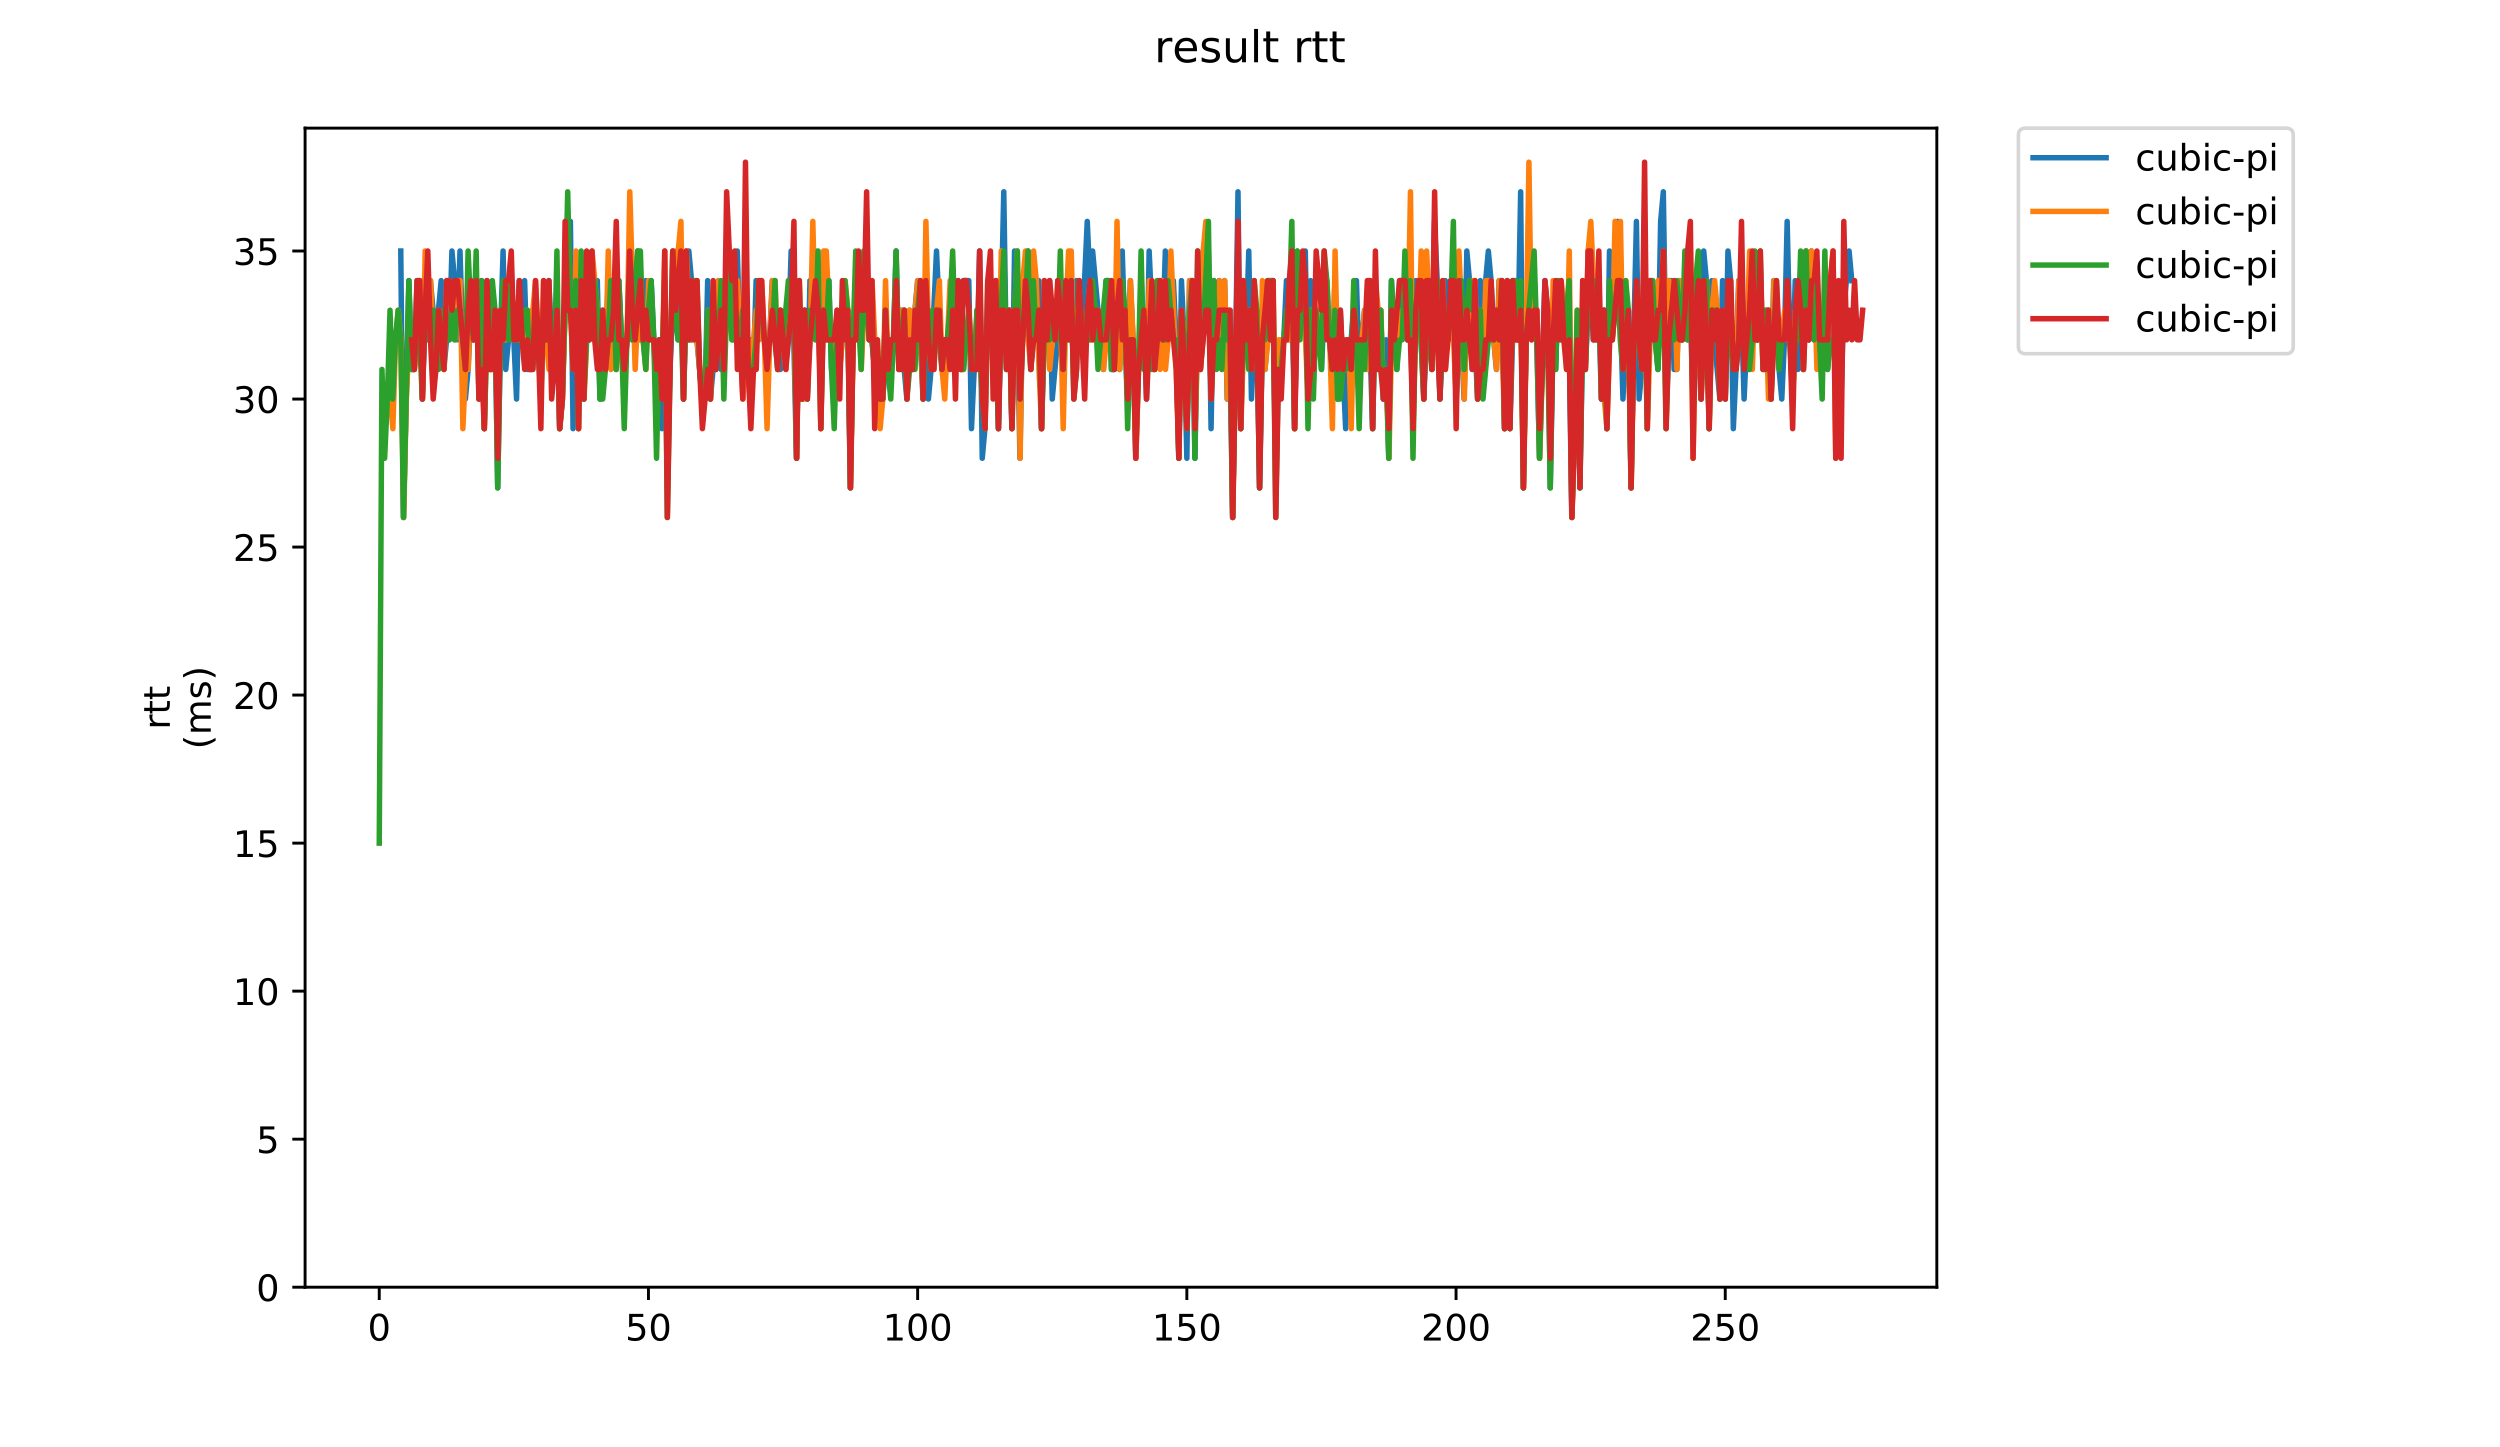 <?xml version="1.0" encoding="utf-8" standalone="no"?>
<!DOCTYPE svg PUBLIC "-//W3C//DTD SVG 1.1//EN"
  "http://www.w3.org/Graphics/SVG/1.1/DTD/svg11.dtd">
<!-- Created with matplotlib (https://matplotlib.org/) -->
<svg height="396pt" version="1.1" viewBox="0 0 684 396" width="684pt" xmlns="http://www.w3.org/2000/svg" xmlns:xlink="http://www.w3.org/1999/xlink">
 <defs>
  <style type="text/css">
*{stroke-linecap:butt;stroke-linejoin:round;}
  </style>
 </defs>
 <g id="figure_1">
  <g id="patch_1">
   <path d="M 0 396 
L 684 396 
L 684 0 
L 0 0 
z
" style="fill:#ffffff;"/>
  </g>
  <g id="axes_1">
   <g id="patch_2">
    <path d="M 83.472 352.174 
L 529.913 352.174 
L 529.913 35.062 
L 83.472 35.062 
z
" style="fill:#ffffff;"/>
   </g>
   <g id="matplotlib.axis_1">
    <g id="xtick_1">
     <g id="line2d_1">
      <defs>
       <path d="M 0 0 
L 0 3.5 
" id="m50d9d70ede" style="stroke:#000000;stroke-width:0.8;"/>
      </defs>
      <g>
       <use style="stroke:#000000;stroke-width:0.8;" x="103.762" xlink:href="#m50d9d70ede" y="352.174"/>
      </g>
     </g>
     <g id="text_1">
      <!-- 0 -->
      <defs>
       <path d="M 31.781 66.406 
Q 24.172 66.406 20.328 58.906 
Q 16.5 51.422 16.5 36.375 
Q 16.5 21.391 20.328 13.891 
Q 24.172 6.391 31.781 6.391 
Q 39.453 6.391 43.281 13.891 
Q 47.125 21.391 47.125 36.375 
Q 47.125 51.422 43.281 58.906 
Q 39.453 66.406 31.781 66.406 
z
M 31.781 74.219 
Q 44.047 74.219 50.516 64.516 
Q 56.984 54.828 56.984 36.375 
Q 56.984 17.969 50.516 8.266 
Q 44.047 -1.422 31.781 -1.422 
Q 19.531 -1.422 13.062 8.266 
Q 6.594 17.969 6.594 36.375 
Q 6.594 54.828 13.062 64.516 
Q 19.531 74.219 31.781 74.219 
z
" id="DejaVuSans-48"/>
      </defs>
      <g transform="translate(100.581 366.773)scale(0.1 -0.1)">
       <use xlink:href="#DejaVuSans-48"/>
      </g>
     </g>
    </g>
    <g id="xtick_2">
     <g id="line2d_2">
      <g>
       <use style="stroke:#000000;stroke-width:0.8;" x="177.415" xlink:href="#m50d9d70ede" y="352.174"/>
      </g>
     </g>
     <g id="text_2">
      <!-- 50 -->
      <defs>
       <path d="M 10.797 72.906 
L 49.516 72.906 
L 49.516 64.594 
L 19.828 64.594 
L 19.828 46.734 
Q 21.969 47.469 24.109 47.828 
Q 26.266 48.188 28.422 48.188 
Q 40.625 48.188 47.75 41.5 
Q 54.891 34.812 54.891 23.391 
Q 54.891 11.625 47.562 5.094 
Q 40.234 -1.422 26.906 -1.422 
Q 22.312 -1.422 17.547 -0.641 
Q 12.797 0.141 7.719 1.703 
L 7.719 11.625 
Q 12.109 9.234 16.797 8.062 
Q 21.484 6.891 26.703 6.891 
Q 35.156 6.891 40.078 11.328 
Q 45.016 15.766 45.016 23.391 
Q 45.016 31 40.078 35.438 
Q 35.156 39.891 26.703 39.891 
Q 22.75 39.891 18.812 39.016 
Q 14.891 38.141 10.797 36.281 
z
" id="DejaVuSans-53"/>
      </defs>
      <g transform="translate(171.053 366.773)scale(0.1 -0.1)">
       <use xlink:href="#DejaVuSans-53"/>
       <use x="63.623" xlink:href="#DejaVuSans-48"/>
      </g>
     </g>
    </g>
    <g id="xtick_3">
     <g id="line2d_3">
      <g>
       <use style="stroke:#000000;stroke-width:0.8;" x="251.068" xlink:href="#m50d9d70ede" y="352.174"/>
      </g>
     </g>
     <g id="text_3">
      <!-- 100 -->
      <defs>
       <path d="M 12.406 8.297 
L 28.516 8.297 
L 28.516 63.922 
L 10.984 60.406 
L 10.984 69.391 
L 28.422 72.906 
L 38.281 72.906 
L 38.281 8.297 
L 54.391 8.297 
L 54.391 0 
L 12.406 0 
z
" id="DejaVuSans-49"/>
      </defs>
      <g transform="translate(241.525 366.773)scale(0.1 -0.1)">
       <use xlink:href="#DejaVuSans-49"/>
       <use x="63.623" xlink:href="#DejaVuSans-48"/>
       <use x="127.246" xlink:href="#DejaVuSans-48"/>
      </g>
     </g>
    </g>
    <g id="xtick_4">
     <g id="line2d_4">
      <g>
       <use style="stroke:#000000;stroke-width:0.8;" x="324.721" xlink:href="#m50d9d70ede" y="352.174"/>
      </g>
     </g>
     <g id="text_4">
      <!-- 150 -->
      <g transform="translate(315.178 366.773)scale(0.1 -0.1)">
       <use xlink:href="#DejaVuSans-49"/>
       <use x="63.623" xlink:href="#DejaVuSans-53"/>
       <use x="127.246" xlink:href="#DejaVuSans-48"/>
      </g>
     </g>
    </g>
    <g id="xtick_5">
     <g id="line2d_5">
      <g>
       <use style="stroke:#000000;stroke-width:0.8;" x="398.375" xlink:href="#m50d9d70ede" y="352.174"/>
      </g>
     </g>
     <g id="text_5">
      <!-- 200 -->
      <defs>
       <path d="M 19.188 8.297 
L 53.609 8.297 
L 53.609 0 
L 7.328 0 
L 7.328 8.297 
Q 12.938 14.109 22.625 23.891 
Q 32.328 33.688 34.812 36.531 
Q 39.547 41.844 41.422 45.531 
Q 43.312 49.219 43.312 52.781 
Q 43.312 58.594 39.234 62.25 
Q 35.156 65.922 28.609 65.922 
Q 23.969 65.922 18.812 64.312 
Q 13.672 62.703 7.812 59.422 
L 7.812 69.391 
Q 13.766 71.781 18.938 73 
Q 24.125 74.219 28.422 74.219 
Q 39.75 74.219 46.484 68.547 
Q 53.219 62.891 53.219 53.422 
Q 53.219 48.922 51.531 44.891 
Q 49.859 40.875 45.406 35.406 
Q 44.188 33.984 37.641 27.219 
Q 31.109 20.453 19.188 8.297 
z
" id="DejaVuSans-50"/>
      </defs>
      <g transform="translate(388.831 366.773)scale(0.1 -0.1)">
       <use xlink:href="#DejaVuSans-50"/>
       <use x="63.623" xlink:href="#DejaVuSans-48"/>
       <use x="127.246" xlink:href="#DejaVuSans-48"/>
      </g>
     </g>
    </g>
    <g id="xtick_6">
     <g id="line2d_6">
      <g>
       <use style="stroke:#000000;stroke-width:0.8;" x="472.028" xlink:href="#m50d9d70ede" y="352.174"/>
      </g>
     </g>
     <g id="text_6">
      <!-- 250 -->
      <g transform="translate(462.484 366.773)scale(0.1 -0.1)">
       <use xlink:href="#DejaVuSans-50"/>
       <use x="63.623" xlink:href="#DejaVuSans-53"/>
       <use x="127.246" xlink:href="#DejaVuSans-48"/>
      </g>
     </g>
    </g>
   </g>
   <g id="matplotlib.axis_2">
    <g id="ytick_1">
     <g id="line2d_7">
      <defs>
       <path d="M 0 0 
L -3.5 0 
" id="m7f3b7848ca" style="stroke:#000000;stroke-width:0.8;"/>
      </defs>
      <g>
       <use style="stroke:#000000;stroke-width:0.8;" x="83.472" xlink:href="#m7f3b7848ca" y="352.174"/>
      </g>
     </g>
     <g id="text_7">
      <!-- 0 -->
      <g transform="translate(70.11 355.973)scale(0.1 -0.1)">
       <use xlink:href="#DejaVuSans-48"/>
      </g>
     </g>
    </g>
    <g id="ytick_2">
     <g id="line2d_8">
      <g>
       <use style="stroke:#000000;stroke-width:0.8;" x="83.472" xlink:href="#m7f3b7848ca" y="311.675"/>
      </g>
     </g>
     <g id="text_8">
      <!-- 5 -->
      <g transform="translate(70.11 315.474)scale(0.1 -0.1)">
       <use xlink:href="#DejaVuSans-53"/>
      </g>
     </g>
    </g>
    <g id="ytick_3">
     <g id="line2d_9">
      <g>
       <use style="stroke:#000000;stroke-width:0.8;" x="83.472" xlink:href="#m7f3b7848ca" y="271.175"/>
      </g>
     </g>
     <g id="text_9">
      <!-- 10 -->
      <g transform="translate(63.747 274.974)scale(0.1 -0.1)">
       <use xlink:href="#DejaVuSans-49"/>
       <use x="63.623" xlink:href="#DejaVuSans-48"/>
      </g>
     </g>
    </g>
    <g id="ytick_4">
     <g id="line2d_10">
      <g>
       <use style="stroke:#000000;stroke-width:0.8;" x="83.472" xlink:href="#m7f3b7848ca" y="230.675"/>
      </g>
     </g>
     <g id="text_10">
      <!-- 15 -->
      <g transform="translate(63.747 234.475)scale(0.1 -0.1)">
       <use xlink:href="#DejaVuSans-49"/>
       <use x="63.623" xlink:href="#DejaVuSans-53"/>
      </g>
     </g>
    </g>
    <g id="ytick_5">
     <g id="line2d_11">
      <g>
       <use style="stroke:#000000;stroke-width:0.8;" x="83.472" xlink:href="#m7f3b7848ca" y="190.176"/>
      </g>
     </g>
     <g id="text_11">
      <!-- 20 -->
      <g transform="translate(63.747 193.975)scale(0.1 -0.1)">
       <use xlink:href="#DejaVuSans-50"/>
       <use x="63.623" xlink:href="#DejaVuSans-48"/>
      </g>
     </g>
    </g>
    <g id="ytick_6">
     <g id="line2d_12">
      <g>
       <use style="stroke:#000000;stroke-width:0.8;" x="83.472" xlink:href="#m7f3b7848ca" y="149.676"/>
      </g>
     </g>
     <g id="text_12">
      <!-- 25 -->
      <g transform="translate(63.747 153.476)scale(0.1 -0.1)">
       <use xlink:href="#DejaVuSans-50"/>
       <use x="63.623" xlink:href="#DejaVuSans-53"/>
      </g>
     </g>
    </g>
    <g id="ytick_7">
     <g id="line2d_13">
      <g>
       <use style="stroke:#000000;stroke-width:0.8;" x="83.472" xlink:href="#m7f3b7848ca" y="109.177"/>
      </g>
     </g>
     <g id="text_13">
      <!-- 30 -->
      <defs>
       <path d="M 40.578 39.312 
Q 47.656 37.797 51.625 33 
Q 55.609 28.219 55.609 21.188 
Q 55.609 10.406 48.188 4.484 
Q 40.766 -1.422 27.094 -1.422 
Q 22.516 -1.422 17.656 -0.516 
Q 12.797 0.391 7.625 2.203 
L 7.625 11.719 
Q 11.719 9.328 16.594 8.109 
Q 21.484 6.891 26.812 6.891 
Q 36.078 6.891 40.938 10.547 
Q 45.797 14.203 45.797 21.188 
Q 45.797 27.641 41.281 31.266 
Q 36.766 34.906 28.719 34.906 
L 20.219 34.906 
L 20.219 43.016 
L 29.109 43.016 
Q 36.375 43.016 40.234 45.922 
Q 44.094 48.828 44.094 54.297 
Q 44.094 59.906 40.109 62.906 
Q 36.141 65.922 28.719 65.922 
Q 24.656 65.922 20.016 65.031 
Q 15.375 64.156 9.812 62.312 
L 9.812 71.094 
Q 15.438 72.656 20.344 73.438 
Q 25.25 74.219 29.594 74.219 
Q 40.828 74.219 47.359 69.109 
Q 53.906 64.016 53.906 55.328 
Q 53.906 49.266 50.438 45.094 
Q 46.969 40.922 40.578 39.312 
z
" id="DejaVuSans-51"/>
      </defs>
      <g transform="translate(63.747 112.976)scale(0.1 -0.1)">
       <use xlink:href="#DejaVuSans-51"/>
       <use x="63.623" xlink:href="#DejaVuSans-48"/>
      </g>
     </g>
    </g>
    <g id="ytick_8">
     <g id="line2d_14">
      <g>
       <use style="stroke:#000000;stroke-width:0.8;" x="83.472" xlink:href="#m7f3b7848ca" y="68.677"/>
      </g>
     </g>
     <g id="text_14">
      <!-- 35 -->
      <g transform="translate(63.747 72.476)scale(0.1 -0.1)">
       <use xlink:href="#DejaVuSans-51"/>
       <use x="63.623" xlink:href="#DejaVuSans-53"/>
      </g>
     </g>
    </g>
    <g id="text_15">
     <!-- rtt -->
     <defs>
      <path d="M 41.109 46.297 
Q 39.594 47.172 37.812 47.578 
Q 36.031 48 33.891 48 
Q 26.266 48 22.188 43.047 
Q 18.109 38.094 18.109 28.812 
L 18.109 0 
L 9.078 0 
L 9.078 54.688 
L 18.109 54.688 
L 18.109 46.188 
Q 20.953 51.172 25.484 53.578 
Q 30.031 56 36.531 56 
Q 37.453 56 38.578 55.875 
Q 39.703 55.766 41.062 55.516 
z
" id="DejaVuSans-114"/>
      <path d="M 18.312 70.219 
L 18.312 54.688 
L 36.812 54.688 
L 36.812 47.703 
L 18.312 47.703 
L 18.312 18.016 
Q 18.312 11.328 20.141 9.422 
Q 21.969 7.516 27.594 7.516 
L 36.812 7.516 
L 36.812 0 
L 27.594 0 
Q 17.188 0 13.234 3.875 
Q 9.281 7.766 9.281 18.016 
L 9.281 47.703 
L 2.688 47.703 
L 2.688 54.688 
L 9.281 54.688 
L 9.281 70.219 
z
" id="DejaVuSans-116"/>
     </defs>
     <g transform="translate(46.47 199.594)rotate(-90)scale(0.1 -0.1)">
      <use xlink:href="#DejaVuSans-114"/>
      <use x="41.113" xlink:href="#DejaVuSans-116"/>
      <use x="80.322" xlink:href="#DejaVuSans-116"/>
     </g>
     <!-- (ms) -->
     <defs>
      <path d="M 31 75.875 
Q 24.469 64.656 21.281 53.656 
Q 18.109 42.672 18.109 31.391 
Q 18.109 20.125 21.312 9.062 
Q 24.516 -2 31 -13.188 
L 23.188 -13.188 
Q 15.875 -1.703 12.234 9.375 
Q 8.594 20.453 8.594 31.391 
Q 8.594 42.281 12.203 53.312 
Q 15.828 64.359 23.188 75.875 
z
" id="DejaVuSans-40"/>
      <path d="M 52 44.188 
Q 55.375 50.25 60.062 53.125 
Q 64.75 56 71.094 56 
Q 79.641 56 84.281 50.016 
Q 88.922 44.047 88.922 33.016 
L 88.922 0 
L 79.891 0 
L 79.891 32.719 
Q 79.891 40.578 77.094 44.375 
Q 74.312 48.188 68.609 48.188 
Q 61.625 48.188 57.562 43.547 
Q 53.516 38.922 53.516 30.906 
L 53.516 0 
L 44.484 0 
L 44.484 32.719 
Q 44.484 40.625 41.703 44.406 
Q 38.922 48.188 33.109 48.188 
Q 26.219 48.188 22.156 43.531 
Q 18.109 38.875 18.109 30.906 
L 18.109 0 
L 9.078 0 
L 9.078 54.688 
L 18.109 54.688 
L 18.109 46.188 
Q 21.188 51.219 25.484 53.609 
Q 29.781 56 35.688 56 
Q 41.656 56 45.828 52.969 
Q 50 49.953 52 44.188 
z
" id="DejaVuSans-109"/>
      <path d="M 44.281 53.078 
L 44.281 44.578 
Q 40.484 46.531 36.375 47.5 
Q 32.281 48.484 27.875 48.484 
Q 21.188 48.484 17.844 46.438 
Q 14.5 44.391 14.5 40.281 
Q 14.5 37.156 16.891 35.375 
Q 19.281 33.594 26.516 31.984 
L 29.594 31.297 
Q 39.156 29.25 43.188 25.516 
Q 47.219 21.781 47.219 15.094 
Q 47.219 7.469 41.188 3.016 
Q 35.156 -1.422 24.609 -1.422 
Q 20.219 -1.422 15.453 -0.562 
Q 10.688 0.297 5.422 2 
L 5.422 11.281 
Q 10.406 8.688 15.234 7.391 
Q 20.062 6.109 24.812 6.109 
Q 31.156 6.109 34.562 8.281 
Q 37.984 10.453 37.984 14.406 
Q 37.984 18.062 35.516 20.016 
Q 33.062 21.969 24.703 23.781 
L 21.578 24.516 
Q 13.234 26.266 9.516 29.906 
Q 5.812 33.547 5.812 39.891 
Q 5.812 47.609 11.281 51.797 
Q 16.75 56 26.812 56 
Q 31.781 56 36.172 55.266 
Q 40.578 54.547 44.281 53.078 
z
" id="DejaVuSans-115"/>
      <path d="M 8.016 75.875 
L 15.828 75.875 
Q 23.141 64.359 26.781 53.312 
Q 30.422 42.281 30.422 31.391 
Q 30.422 20.453 26.781 9.375 
Q 23.141 -1.703 15.828 -13.188 
L 8.016 -13.188 
Q 14.5 -2 17.703 9.062 
Q 20.906 20.125 20.906 31.391 
Q 20.906 42.672 17.703 53.656 
Q 14.5 64.656 8.016 75.875 
z
" id="DejaVuSans-41"/>
     </defs>
     <g transform="translate(57.668 204.995)rotate(-90)scale(0.1 -0.1)">
      <use xlink:href="#DejaVuSans-40"/>
      <use x="39.014" xlink:href="#DejaVuSans-109"/>
      <use x="136.426" xlink:href="#DejaVuSans-115"/>
      <use x="188.525" xlink:href="#DejaVuSans-41"/>
     </g>
    </g>
   </g>
   <g id="line2d_15">
    <path clip-path="url(#p576008bbf8)" d="M 109.653 68.677 
L 110.389 141.576 
L 111.863 76.777 
L 112.599 101.077 
L 113.336 101.077 
L 114.072 92.977 
L 114.809 76.777 
L 115.545 109.177 
L 116.282 84.877 
L 117.018 76.777 
L 117.755 76.777 
L 118.491 84.877 
L 119.228 101.077 
L 119.964 84.877 
L 120.701 76.777 
L 121.437 101.077 
L 122.174 92.977 
L 122.91 92.977 
L 123.647 68.677 
L 124.384 76.777 
L 125.12 92.977 
L 125.857 68.677 
L 126.593 92.977 
L 127.33 109.177 
L 128.066 101.077 
L 128.803 84.877 
L 129.539 92.977 
L 130.276 84.877 
L 131.012 92.977 
L 131.749 76.777 
L 132.485 117.277 
L 133.222 76.777 
L 133.958 101.077 
L 134.695 84.877 
L 135.432 84.877 
L 136.168 133.476 
L 136.905 92.977 
L 137.641 68.677 
L 138.378 101.077 
L 139.851 84.877 
L 140.587 92.977 
L 141.324 109.177 
L 142.06 76.777 
L 142.797 92.977 
L 143.533 76.777 
L 144.27 101.077 
L 145.006 101.077 
L 145.743 84.877 
L 146.479 92.977 
L 147.216 92.977 
L 147.953 101.077 
L 148.689 84.877 
L 149.426 92.977 
L 150.162 76.777 
L 150.899 92.977 
L 151.635 101.077 
L 152.372 84.877 
L 153.108 117.277 
L 153.845 109.177 
L 154.581 84.877 
L 155.318 84.877 
L 156.054 60.577 
L 156.791 117.277 
L 157.527 84.877 
L 158.264 101.077 
L 159.001 92.977 
L 159.737 109.177 
L 160.474 76.777 
L 161.21 92.977 
L 161.947 84.877 
L 162.683 92.977 
L 163.42 76.777 
L 164.156 109.177 
L 164.893 84.877 
L 165.629 101.077 
L 166.366 76.777 
L 167.102 76.777 
L 167.839 84.877 
L 168.575 101.077 
L 169.312 76.777 
L 170.048 92.977 
L 170.785 101.077 
L 172.258 84.877 
L 172.995 92.977 
L 173.731 92.977 
L 174.468 68.677 
L 175.204 92.977 
L 175.941 92.977 
L 176.677 76.777 
L 177.414 92.977 
L 178.15 76.777 
L 179.623 109.177 
L 180.36 92.977 
L 181.096 117.277 
L 181.833 84.877 
L 182.57 125.377 
L 183.306 101.077 
L 184.043 84.877 
L 184.779 84.877 
L 185.516 92.977 
L 186.252 68.677 
L 186.989 109.177 
L 187.725 84.877 
L 188.462 68.677 
L 192.144 109.177 
L 192.881 109.177 
L 193.617 76.777 
L 194.354 109.177 
L 195.091 101.077 
L 195.827 101.077 
L 196.564 76.777 
L 197.3 101.077 
L 198.037 101.077 
L 198.773 76.777 
L 199.51 84.877 
L 200.246 76.777 
L 200.983 92.977 
L 201.719 68.677 
L 202.456 92.977 
L 203.929 92.977 
L 204.665 101.077 
L 205.402 92.977 
L 206.138 101.077 
L 206.875 76.777 
L 207.612 92.977 
L 208.348 84.877 
L 209.085 92.977 
L 210.558 92.977 
L 211.294 76.777 
L 212.031 92.977 
L 212.767 101.077 
L 213.504 101.077 
L 214.977 84.877 
L 215.713 92.977 
L 216.45 68.677 
L 217.186 92.977 
L 217.923 125.377 
L 218.66 84.877 
L 219.396 109.177 
L 220.133 84.877 
L 220.869 109.177 
L 221.606 76.777 
L 222.342 84.877 
L 223.079 68.677 
L 224.552 101.077 
L 225.288 84.877 
L 226.025 76.777 
L 226.761 76.777 
L 227.498 101.077 
L 228.234 101.077 
L 228.971 92.977 
L 229.707 101.077 
L 230.444 92.977 
L 231.181 92.977 
L 231.917 84.877 
L 232.654 133.476 
L 233.39 92.977 
L 234.127 92.977 
L 234.863 84.877 
L 236.336 84.877 
L 237.073 68.677 
L 237.809 92.977 
L 238.546 92.977 
L 239.282 101.077 
L 240.019 101.077 
L 240.755 109.177 
L 241.492 109.177 
L 242.229 101.077 
L 242.965 101.077 
L 243.702 92.977 
L 244.438 92.977 
L 245.175 68.677 
L 245.911 101.077 
L 246.648 84.877 
L 247.384 101.077 
L 248.121 109.177 
L 248.857 84.877 
L 249.594 101.077 
L 250.33 84.877 
L 251.067 76.777 
L 252.54 109.177 
L 253.276 92.977 
L 254.013 109.177 
L 254.75 101.077 
L 256.223 68.677 
L 257.696 101.077 
L 258.432 92.977 
L 259.169 92.977 
L 259.905 101.077 
L 260.642 84.877 
L 261.378 92.977 
L 262.115 92.977 
L 262.851 101.077 
L 263.588 76.777 
L 265.061 76.777 
L 265.798 117.277 
L 266.534 101.077 
L 267.271 101.077 
L 268.007 68.677 
L 268.744 125.377 
L 269.48 117.277 
L 270.217 84.877 
L 271.69 84.877 
L 272.426 76.777 
L 273.163 117.277 
L 274.636 52.477 
L 275.372 101.077 
L 276.109 84.877 
L 276.845 117.277 
L 277.582 68.677 
L 278.319 84.877 
L 279.055 125.377 
L 279.792 84.877 
L 280.528 84.877 
L 281.265 68.677 
L 282.001 101.077 
L 282.738 92.977 
L 283.474 76.777 
L 284.211 76.777 
L 284.947 117.277 
L 285.684 92.977 
L 286.42 92.977 
L 287.157 76.777 
L 287.893 109.177 
L 290.103 84.877 
L 290.84 101.077 
L 291.576 84.877 
L 292.313 92.977 
L 293.049 84.877 
L 293.786 101.077 
L 294.522 76.777 
L 295.995 92.977 
L 297.468 60.577 
L 298.205 76.777 
L 298.941 68.677 
L 301.888 101.077 
L 302.624 76.777 
L 303.361 76.777 
L 304.097 101.077 
L 304.834 101.077 
L 305.57 84.877 
L 306.307 101.077 
L 307.043 68.677 
L 307.78 92.977 
L 308.516 109.177 
L 309.253 76.777 
L 309.989 92.977 
L 310.726 125.377 
L 311.462 101.077 
L 312.935 84.877 
L 313.672 109.177 
L 314.409 68.677 
L 315.882 101.077 
L 316.618 92.977 
L 318.091 92.977 
L 318.828 68.677 
L 319.564 92.977 
L 321.037 76.777 
L 321.774 92.977 
L 322.51 125.377 
L 323.247 76.777 
L 323.983 92.977 
L 324.72 125.377 
L 325.457 76.777 
L 326.193 76.777 
L 326.93 125.377 
L 327.666 84.877 
L 328.403 101.077 
L 329.139 76.777 
L 329.876 84.877 
L 330.612 68.677 
L 331.349 117.277 
L 332.085 76.777 
L 332.822 92.977 
L 333.558 76.777 
L 334.295 92.977 
L 335.031 76.777 
L 335.768 109.177 
L 336.504 92.977 
L 337.241 141.576 
L 337.978 101.077 
L 338.714 52.477 
L 339.451 117.277 
L 340.187 92.977 
L 340.924 92.977 
L 341.66 68.677 
L 342.397 109.177 
L 343.133 92.977 
L 343.87 84.877 
L 344.606 133.476 
L 345.343 92.977 
L 346.079 101.077 
L 346.816 92.977 
L 347.552 92.977 
L 348.289 84.877 
L 349.026 125.377 
L 349.762 101.077 
L 350.499 92.977 
L 351.235 92.977 
L 351.972 76.777 
L 352.708 92.977 
L 353.445 76.777 
L 354.181 117.277 
L 354.918 84.877 
L 355.654 76.777 
L 356.391 84.877 
L 357.127 68.677 
L 357.864 109.177 
L 358.6 76.777 
L 359.337 101.077 
L 360.073 84.877 
L 360.81 84.877 
L 361.547 101.077 
L 362.283 84.877 
L 363.02 84.877 
L 364.493 101.077 
L 365.229 76.777 
L 365.966 109.177 
L 366.702 84.877 
L 368.175 117.277 
L 368.912 92.977 
L 369.648 92.977 
L 371.121 76.777 
L 371.858 101.077 
L 373.331 84.877 
L 374.068 101.077 
L 374.804 92.977 
L 375.541 117.277 
L 376.277 84.877 
L 377.75 84.877 
L 378.487 109.177 
L 379.223 92.977 
L 379.96 125.377 
L 380.696 76.777 
L 381.433 92.977 
L 382.169 101.077 
L 382.906 76.777 
L 383.642 76.777 
L 385.116 92.977 
L 385.852 84.877 
L 386.589 109.177 
L 387.325 76.777 
L 388.062 92.977 
L 388.798 92.977 
L 389.535 109.177 
L 391.008 76.777 
L 391.744 101.077 
L 392.481 60.577 
L 393.217 76.777 
L 393.954 109.177 
L 395.427 76.777 
L 396.163 92.977 
L 396.9 76.777 
L 397.637 76.777 
L 398.373 109.177 
L 399.11 92.977 
L 399.846 92.977 
L 400.583 109.177 
L 401.319 68.677 
L 402.056 76.777 
L 402.792 101.077 
L 403.529 92.977 
L 404.265 109.177 
L 405.002 76.777 
L 405.738 101.077 
L 406.475 76.777 
L 407.211 68.677 
L 407.948 76.777 
L 408.685 92.977 
L 409.421 101.077 
L 410.158 76.777 
L 410.894 76.777 
L 411.631 117.277 
L 412.367 92.977 
L 413.104 117.277 
L 413.84 92.977 
L 414.577 76.777 
L 415.313 92.977 
L 416.05 52.477 
L 416.786 133.476 
L 417.523 92.977 
L 418.996 76.777 
L 419.732 76.777 
L 420.469 92.977 
L 421.206 125.377 
L 422.679 76.777 
L 423.415 84.877 
L 424.152 133.476 
L 424.888 92.977 
L 425.625 101.077 
L 426.361 76.777 
L 427.098 92.977 
L 427.834 92.977 
L 428.571 84.877 
L 429.307 92.977 
L 430.044 141.576 
L 431.517 92.977 
L 432.254 133.476 
L 432.99 92.977 
L 433.727 101.077 
L 434.463 84.877 
L 435.2 76.777 
L 435.936 92.977 
L 436.673 76.777 
L 437.409 84.877 
L 438.146 109.177 
L 438.882 84.877 
L 439.619 117.277 
L 440.355 68.677 
L 441.092 92.977 
L 441.828 68.677 
L 442.565 60.577 
L 444.038 109.177 
L 444.775 92.977 
L 445.511 84.877 
L 446.248 133.476 
L 446.984 92.977 
L 447.721 60.577 
L 448.457 109.177 
L 449.194 101.077 
L 449.93 76.777 
L 450.667 101.077 
L 451.403 92.977 
L 452.14 76.777 
L 452.876 92.977 
L 453.613 101.077 
L 454.349 60.577 
L 455.086 52.477 
L 455.823 101.077 
L 456.559 76.777 
L 457.296 76.777 
L 458.032 101.077 
L 458.769 101.077 
L 459.505 76.777 
L 460.242 92.977 
L 460.978 84.877 
L 461.715 92.977 
L 462.451 84.877 
L 463.188 109.177 
L 463.924 84.877 
L 464.661 92.977 
L 465.397 109.177 
L 466.134 68.677 
L 466.87 76.777 
L 467.607 117.277 
L 468.344 76.777 
L 469.08 92.977 
L 470.553 109.177 
L 471.29 76.777 
L 472.026 109.177 
L 472.763 68.677 
L 473.499 76.777 
L 474.236 117.277 
L 474.972 101.077 
L 475.709 76.777 
L 476.445 84.877 
L 477.182 109.177 
L 477.918 92.977 
L 478.655 101.077 
L 479.392 76.777 
L 480.128 92.977 
L 480.865 92.977 
L 481.601 84.877 
L 482.338 84.877 
L 483.074 101.077 
L 483.811 84.877 
L 484.547 109.177 
L 485.284 76.777 
L 486.02 84.877 
L 486.757 101.077 
L 487.493 109.177 
L 488.23 92.977 
L 488.966 60.577 
L 489.703 92.977 
L 490.439 101.077 
L 491.176 76.777 
L 491.913 101.077 
L 492.649 84.877 
L 493.386 101.077 
L 494.122 68.677 
L 494.859 92.977 
L 495.595 68.677 
L 496.332 92.977 
L 498.541 92.977 
L 499.278 84.877 
L 500.014 101.077 
L 500.751 92.977 
L 501.487 76.777 
L 502.224 109.177 
L 502.96 84.877 
L 503.697 109.177 
L 504.434 84.877 
L 505.907 68.677 
L 506.643 76.777 
L 506.643 76.777 
" style="fill:none;stroke:#1f77b4;stroke-linecap:square;stroke-width:1.5;"/>
   </g>
   <g id="line2d_16">
    <path clip-path="url(#p576008bbf8)" d="M 106.757 109.177 
L 107.493 117.277 
L 108.23 92.977 
L 108.966 84.877 
L 109.703 92.977 
L 110.44 141.576 
L 111.176 109.177 
L 111.913 92.977 
L 112.649 101.077 
L 113.386 101.077 
L 114.122 92.977 
L 114.859 76.777 
L 115.595 109.177 
L 116.332 68.677 
L 117.068 92.977 
L 117.805 76.777 
L 118.541 92.977 
L 119.278 101.077 
L 120.014 84.877 
L 121.488 101.077 
L 122.224 76.777 
L 122.961 76.777 
L 124.434 92.977 
L 125.17 76.777 
L 125.907 76.777 
L 126.643 117.277 
L 127.38 101.077 
L 128.116 101.077 
L 128.853 76.777 
L 129.589 92.977 
L 130.326 76.777 
L 131.062 109.177 
L 131.799 84.877 
L 132.535 117.277 
L 133.272 84.877 
L 134.009 101.077 
L 134.745 101.077 
L 135.482 84.877 
L 136.218 125.377 
L 136.955 84.877 
L 137.691 92.977 
L 138.428 92.977 
L 139.164 76.777 
L 140.637 92.977 
L 143.583 92.977 
L 144.32 84.877 
L 145.057 92.977 
L 146.53 76.777 
L 148.003 109.177 
L 148.739 76.777 
L 149.476 92.977 
L 150.212 101.077 
L 150.949 92.977 
L 151.685 101.077 
L 152.422 84.877 
L 153.158 117.277 
L 153.895 109.177 
L 154.631 84.877 
L 156.104 84.877 
L 156.841 101.077 
L 157.578 68.677 
L 158.314 117.277 
L 159.051 76.777 
L 159.787 109.177 
L 160.524 92.977 
L 161.26 84.877 
L 161.997 68.677 
L 163.47 84.877 
L 164.206 101.077 
L 164.943 92.977 
L 165.679 101.077 
L 166.416 68.677 
L 167.152 101.077 
L 167.889 84.877 
L 168.625 101.077 
L 169.362 92.977 
L 170.099 92.977 
L 170.835 101.077 
L 171.572 92.977 
L 172.308 52.477 
L 173.781 101.077 
L 174.518 84.877 
L 175.254 92.977 
L 175.991 92.977 
L 176.727 101.077 
L 177.464 76.777 
L 178.2 92.977 
L 178.937 92.977 
L 179.673 109.177 
L 180.41 92.977 
L 181.147 101.077 
L 181.883 68.677 
L 182.62 133.476 
L 183.356 92.977 
L 184.093 84.877 
L 184.829 68.677 
L 185.566 68.677 
L 186.302 60.577 
L 187.039 109.177 
L 187.775 68.677 
L 188.512 84.877 
L 189.248 92.977 
L 190.721 92.977 
L 192.194 109.177 
L 192.931 109.177 
L 193.668 84.877 
L 194.404 109.177 
L 195.141 84.877 
L 195.877 101.077 
L 196.614 76.777 
L 197.35 84.877 
L 198.087 101.077 
L 198.823 84.877 
L 199.56 84.877 
L 200.296 92.977 
L 201.033 76.777 
L 201.769 76.777 
L 203.242 109.177 
L 204.716 92.977 
L 205.452 101.077 
L 206.925 84.877 
L 207.662 92.977 
L 208.398 76.777 
L 209.135 92.977 
L 209.871 117.277 
L 210.608 92.977 
L 211.344 76.777 
L 212.081 76.777 
L 212.817 101.077 
L 213.554 84.877 
L 215.027 101.077 
L 215.763 76.777 
L 216.5 84.877 
L 217.237 84.877 
L 217.973 125.377 
L 218.71 76.777 
L 219.446 109.177 
L 220.183 109.177 
L 221.656 92.977 
L 222.392 60.577 
L 223.129 92.977 
L 223.865 76.777 
L 224.602 117.277 
L 225.338 68.677 
L 226.075 68.677 
L 226.811 84.877 
L 228.285 101.077 
L 229.021 84.877 
L 229.758 101.077 
L 230.494 92.977 
L 231.231 76.777 
L 231.967 84.877 
L 232.704 133.476 
L 233.44 92.977 
L 234.177 76.777 
L 234.913 84.877 
L 235.65 101.077 
L 236.386 84.877 
L 237.859 84.877 
L 238.596 76.777 
L 239.332 92.977 
L 240.069 92.977 
L 240.806 117.277 
L 241.542 109.177 
L 242.279 76.777 
L 243.015 101.077 
L 243.752 92.977 
L 244.488 92.977 
L 245.225 84.877 
L 245.961 92.977 
L 246.698 84.877 
L 247.434 84.877 
L 248.171 109.177 
L 248.907 84.877 
L 249.644 92.977 
L 251.117 76.777 
L 252.59 109.177 
L 253.327 60.577 
L 254.063 92.977 
L 254.8 101.077 
L 255.536 101.077 
L 256.273 84.877 
L 257.009 76.777 
L 257.746 101.077 
L 258.482 109.177 
L 259.955 76.777 
L 261.428 92.977 
L 262.165 92.977 
L 262.901 101.077 
L 263.638 101.077 
L 265.111 84.877 
L 265.848 101.077 
L 266.584 101.077 
L 267.321 84.877 
L 268.057 92.977 
L 268.794 109.177 
L 269.53 117.277 
L 270.267 84.877 
L 271.74 84.877 
L 272.476 76.777 
L 273.213 109.177 
L 273.949 68.677 
L 275.422 101.077 
L 276.159 84.877 
L 276.896 117.277 
L 277.632 84.877 
L 278.369 68.677 
L 279.105 125.377 
L 279.842 76.777 
L 280.578 68.677 
L 281.315 92.977 
L 282.051 101.077 
L 282.788 68.677 
L 283.524 76.777 
L 284.261 101.077 
L 284.997 117.277 
L 285.734 76.777 
L 286.47 84.877 
L 287.207 101.077 
L 287.944 92.977 
L 288.68 92.977 
L 289.417 76.777 
L 290.153 84.877 
L 290.89 117.277 
L 291.626 84.877 
L 292.363 68.677 
L 293.099 68.677 
L 293.836 101.077 
L 294.572 84.877 
L 295.309 84.877 
L 296.045 92.977 
L 296.782 92.977 
L 297.518 84.877 
L 298.255 92.977 
L 298.991 92.977 
L 299.728 84.877 
L 300.465 84.877 
L 301.938 101.077 
L 303.411 84.877 
L 304.147 84.877 
L 304.884 101.077 
L 305.62 60.577 
L 306.357 101.077 
L 307.83 84.877 
L 308.566 109.177 
L 309.303 76.777 
L 310.039 92.977 
L 310.776 125.377 
L 312.249 76.777 
L 312.986 92.977 
L 313.722 101.077 
L 314.459 76.777 
L 315.195 92.977 
L 315.932 101.077 
L 316.668 76.777 
L 317.405 101.077 
L 318.141 76.777 
L 318.878 101.077 
L 319.614 92.977 
L 320.351 68.677 
L 321.824 101.077 
L 322.56 125.377 
L 323.297 84.877 
L 324.034 92.977 
L 324.77 117.277 
L 325.507 76.777 
L 326.243 92.977 
L 326.98 117.277 
L 327.716 92.977 
L 328.453 101.077 
L 329.189 68.677 
L 329.926 60.577 
L 330.662 76.777 
L 331.399 109.177 
L 332.135 84.877 
L 332.872 92.977 
L 333.608 76.777 
L 334.345 101.077 
L 335.082 76.777 
L 335.818 109.177 
L 336.555 84.877 
L 337.291 141.576 
L 338.028 101.077 
L 338.764 84.877 
L 339.501 117.277 
L 340.237 92.977 
L 340.974 84.877 
L 341.71 84.877 
L 342.447 101.077 
L 343.92 84.877 
L 344.656 125.377 
L 345.393 76.777 
L 346.129 101.077 
L 346.866 92.977 
L 347.603 76.777 
L 348.339 76.777 
L 349.076 133.476 
L 349.812 92.977 
L 352.758 92.977 
L 353.495 68.677 
L 354.231 117.277 
L 354.968 68.677 
L 355.704 84.877 
L 356.441 84.877 
L 357.177 92.977 
L 357.914 109.177 
L 358.651 84.877 
L 359.387 101.077 
L 360.124 84.877 
L 360.86 92.977 
L 361.597 76.777 
L 362.333 84.877 
L 363.07 76.777 
L 363.806 92.977 
L 364.543 117.277 
L 365.279 68.677 
L 366.016 101.077 
L 366.752 92.977 
L 367.489 92.977 
L 368.225 101.077 
L 368.962 92.977 
L 369.698 117.277 
L 370.435 84.877 
L 371.908 101.077 
L 373.381 84.877 
L 374.118 101.077 
L 374.854 76.777 
L 375.591 109.177 
L 376.327 76.777 
L 377.064 84.877 
L 377.8 84.877 
L 378.537 109.177 
L 379.273 101.077 
L 380.01 125.377 
L 380.746 92.977 
L 381.483 92.977 
L 382.219 84.877 
L 382.956 92.977 
L 383.693 84.877 
L 384.429 84.877 
L 385.166 92.977 
L 385.902 52.477 
L 386.639 117.277 
L 387.375 84.877 
L 388.112 92.977 
L 388.848 68.677 
L 389.585 109.177 
L 390.321 68.677 
L 391.794 101.077 
L 392.531 84.877 
L 394.004 101.077 
L 394.741 76.777 
L 395.477 101.077 
L 396.214 84.877 
L 396.95 84.877 
L 397.687 92.977 
L 398.423 109.177 
L 399.16 68.677 
L 399.896 84.877 
L 400.633 109.177 
L 401.369 84.877 
L 402.106 92.977 
L 402.842 76.777 
L 403.579 76.777 
L 404.315 109.177 
L 405.052 84.877 
L 405.788 101.077 
L 406.525 76.777 
L 407.262 76.777 
L 407.998 92.977 
L 408.735 92.977 
L 409.471 101.077 
L 410.208 76.777 
L 410.944 92.977 
L 411.681 117.277 
L 412.417 84.877 
L 413.154 109.177 
L 413.89 84.877 
L 414.627 92.977 
L 415.363 92.977 
L 416.1 84.877 
L 416.836 133.476 
L 417.573 92.977 
L 418.31 44.377 
L 419.046 92.977 
L 419.783 84.877 
L 420.519 84.877 
L 421.256 125.377 
L 421.992 101.077 
L 422.729 92.977 
L 423.465 92.977 
L 424.202 125.377 
L 424.938 76.777 
L 425.675 92.977 
L 426.411 92.977 
L 427.148 76.777 
L 427.884 84.877 
L 428.621 101.077 
L 429.357 68.677 
L 430.094 141.576 
L 430.831 117.277 
L 431.567 84.877 
L 432.304 125.377 
L 433.04 76.777 
L 433.777 101.077 
L 434.513 68.677 
L 435.25 60.577 
L 435.986 76.777 
L 436.723 84.877 
L 437.459 76.777 
L 438.196 109.177 
L 438.932 109.177 
L 439.669 117.277 
L 440.405 92.977 
L 441.142 92.977 
L 441.879 60.577 
L 442.615 76.777 
L 443.352 60.577 
L 444.088 101.077 
L 444.825 76.777 
L 445.561 92.977 
L 446.298 133.476 
L 447.034 92.977 
L 448.507 92.977 
L 449.244 101.077 
L 449.98 84.877 
L 450.717 117.277 
L 451.453 92.977 
L 452.19 84.877 
L 452.926 92.977 
L 453.663 76.777 
L 454.4 84.877 
L 455.136 68.677 
L 455.873 109.177 
L 456.609 76.777 
L 457.346 84.877 
L 458.082 76.777 
L 458.819 101.077 
L 459.555 76.777 
L 460.292 92.977 
L 462.501 68.677 
L 463.238 125.377 
L 463.974 84.877 
L 464.711 84.877 
L 465.448 109.177 
L 466.921 76.777 
L 467.657 117.277 
L 468.394 84.877 
L 469.13 76.777 
L 469.867 84.877 
L 470.603 109.177 
L 471.34 92.977 
L 472.076 101.077 
L 472.813 84.877 
L 473.549 92.977 
L 474.286 92.977 
L 475.022 101.077 
L 475.759 76.777 
L 477.232 92.977 
L 477.969 92.977 
L 478.705 68.677 
L 479.442 101.077 
L 480.178 76.777 
L 480.915 92.977 
L 481.651 84.877 
L 482.388 101.077 
L 483.124 84.877 
L 483.861 109.177 
L 484.597 109.177 
L 485.334 76.777 
L 486.07 92.977 
L 487.543 92.977 
L 488.28 84.877 
L 489.016 92.977 
L 489.753 92.977 
L 490.49 101.077 
L 491.226 84.877 
L 491.963 84.877 
L 492.699 76.777 
L 493.436 101.077 
L 494.172 68.677 
L 494.909 92.977 
L 495.645 68.677 
L 496.382 76.777 
L 497.118 101.077 
L 497.855 92.977 
L 498.591 101.077 
L 499.328 76.777 
L 500.064 92.977 
L 500.801 76.777 
L 501.538 68.677 
L 502.274 125.377 
L 503.011 92.977 
L 503.747 117.277 
L 503.747 117.277 
" style="fill:none;stroke:#ff7f0e;stroke-linecap:square;stroke-width:1.5;"/>
   </g>
   <g id="line2d_17">
    <path clip-path="url(#p576008bbf8)" d="M 103.765 230.675 
L 104.502 101.077 
L 105.238 125.377 
L 105.975 109.177 
L 106.711 84.877 
L 107.448 109.177 
L 108.184 92.977 
L 108.921 84.877 
L 109.657 92.977 
L 110.394 141.576 
L 111.867 76.777 
L 112.603 101.077 
L 113.34 101.077 
L 114.077 76.777 
L 115.55 109.177 
L 116.286 84.877 
L 117.023 92.977 
L 117.759 84.877 
L 118.496 84.877 
L 119.232 101.077 
L 119.969 101.077 
L 121.442 84.877 
L 122.178 92.977 
L 122.915 92.977 
L 123.651 84.877 
L 124.388 92.977 
L 125.124 84.877 
L 125.861 84.877 
L 127.334 101.077 
L 128.071 68.677 
L 128.807 84.877 
L 129.544 92.977 
L 130.28 68.677 
L 131.017 109.177 
L 131.753 76.777 
L 132.49 117.277 
L 133.226 92.977 
L 133.963 101.077 
L 134.699 76.777 
L 135.436 84.877 
L 136.172 133.476 
L 136.909 92.977 
L 137.646 76.777 
L 139.119 92.977 
L 139.855 76.777 
L 140.592 92.977 
L 142.801 92.977 
L 143.538 84.877 
L 144.274 84.877 
L 145.011 101.077 
L 145.747 101.077 
L 146.484 92.977 
L 147.22 92.977 
L 147.957 109.177 
L 148.693 84.877 
L 149.43 92.977 
L 150.903 92.977 
L 151.64 101.077 
L 152.376 68.677 
L 153.113 117.277 
L 153.849 109.177 
L 154.586 84.877 
L 155.322 52.477 
L 156.059 84.877 
L 156.795 92.977 
L 157.532 76.777 
L 158.268 117.277 
L 159.005 68.677 
L 159.741 109.177 
L 160.478 92.977 
L 161.215 92.977 
L 162.688 76.777 
L 163.424 84.877 
L 164.161 109.177 
L 164.897 109.177 
L 166.37 92.977 
L 167.107 76.777 
L 167.843 76.777 
L 168.58 101.077 
L 169.316 76.777 
L 170.053 92.977 
L 170.789 117.277 
L 171.526 92.977 
L 172.262 84.877 
L 172.999 92.977 
L 173.736 76.777 
L 174.472 68.677 
L 175.209 68.677 
L 175.945 92.977 
L 176.682 101.077 
L 177.418 84.877 
L 178.155 76.777 
L 178.891 92.977 
L 179.628 125.377 
L 180.364 92.977 
L 181.101 101.077 
L 181.837 76.777 
L 182.574 141.576 
L 183.31 101.077 
L 184.047 68.677 
L 184.784 84.877 
L 185.52 92.977 
L 186.257 84.877 
L 186.993 109.177 
L 187.73 84.877 
L 188.466 92.977 
L 189.203 92.977 
L 189.939 76.777 
L 190.676 76.777 
L 191.412 101.077 
L 192.149 109.177 
L 192.885 109.177 
L 193.622 84.877 
L 194.358 109.177 
L 195.095 84.877 
L 195.831 101.077 
L 196.568 92.977 
L 197.305 76.777 
L 198.041 109.177 
L 198.778 84.877 
L 199.514 68.677 
L 200.251 92.977 
L 202.46 92.977 
L 203.197 84.877 
L 203.933 84.877 
L 204.67 101.077 
L 206.143 101.077 
L 206.879 92.977 
L 207.616 76.777 
L 209.089 92.977 
L 211.299 92.977 
L 212.035 76.777 
L 212.772 101.077 
L 213.508 84.877 
L 214.245 92.977 
L 215.718 76.777 
L 216.454 84.877 
L 217.191 76.777 
L 217.927 125.377 
L 218.664 76.777 
L 219.4 109.177 
L 220.137 84.877 
L 220.874 109.177 
L 221.61 84.877 
L 222.347 84.877 
L 223.083 92.977 
L 223.82 68.677 
L 224.556 117.277 
L 225.293 84.877 
L 226.029 92.977 
L 226.766 76.777 
L 227.502 101.077 
L 228.239 117.277 
L 228.975 92.977 
L 230.448 92.977 
L 231.185 76.777 
L 231.921 84.877 
L 232.658 133.476 
L 233.395 92.977 
L 234.131 68.677 
L 235.604 101.077 
L 236.341 68.677 
L 237.077 84.877 
L 237.814 92.977 
L 238.55 92.977 
L 239.287 101.077 
L 240.023 101.077 
L 240.76 109.177 
L 241.496 109.177 
L 242.233 84.877 
L 242.969 101.077 
L 243.706 109.177 
L 244.443 92.977 
L 245.179 68.677 
L 245.916 101.077 
L 247.389 84.877 
L 248.125 109.177 
L 248.862 101.077 
L 250.335 101.077 
L 251.071 84.877 
L 251.808 76.777 
L 252.544 109.177 
L 253.281 84.877 
L 254.017 84.877 
L 254.754 101.077 
L 255.49 84.877 
L 256.227 84.877 
L 257.7 101.077 
L 258.437 92.977 
L 259.173 92.977 
L 259.91 84.877 
L 260.646 68.677 
L 261.383 92.977 
L 262.119 76.777 
L 262.856 101.077 
L 263.592 101.077 
L 265.065 84.877 
L 265.802 101.077 
L 266.538 101.077 
L 267.275 84.877 
L 268.012 92.977 
L 268.748 109.177 
L 269.485 117.277 
L 270.221 76.777 
L 270.958 84.877 
L 271.694 101.077 
L 272.431 92.977 
L 273.167 117.277 
L 273.904 84.877 
L 274.64 68.677 
L 275.377 101.077 
L 276.113 84.877 
L 276.85 117.277 
L 277.586 84.877 
L 278.323 68.677 
L 279.059 109.177 
L 279.796 92.977 
L 280.533 84.877 
L 281.269 68.677 
L 282.006 101.077 
L 282.742 76.777 
L 283.479 92.977 
L 284.215 84.877 
L 284.952 117.277 
L 285.688 92.977 
L 287.161 92.977 
L 287.898 84.877 
L 288.634 92.977 
L 289.371 92.977 
L 290.107 68.677 
L 290.844 101.077 
L 291.581 84.877 
L 292.317 84.877 
L 293.054 76.777 
L 293.79 109.177 
L 294.527 101.077 
L 295.263 76.777 
L 296 92.977 
L 296.736 101.077 
L 297.473 84.877 
L 298.209 92.977 
L 298.946 76.777 
L 299.682 84.877 
L 300.419 101.077 
L 302.628 76.777 
L 303.365 76.777 
L 304.102 101.077 
L 304.838 101.077 
L 305.575 84.877 
L 306.311 84.877 
L 307.048 76.777 
L 307.784 84.877 
L 308.521 117.277 
L 309.257 92.977 
L 309.994 92.977 
L 310.73 117.277 
L 311.467 101.077 
L 312.203 68.677 
L 312.94 101.077 
L 313.676 101.077 
L 314.413 92.977 
L 315.15 101.077 
L 315.886 101.077 
L 316.623 76.777 
L 317.359 76.777 
L 318.096 92.977 
L 318.832 92.977 
L 319.569 76.777 
L 321.042 92.977 
L 321.778 92.977 
L 322.515 125.377 
L 323.251 84.877 
L 323.988 92.977 
L 324.724 117.277 
L 325.461 84.877 
L 326.197 76.777 
L 326.934 125.377 
L 327.671 68.677 
L 328.407 101.077 
L 329.144 92.977 
L 330.617 60.577 
L 331.353 109.177 
L 332.09 76.777 
L 332.826 101.077 
L 333.563 92.977 
L 334.299 101.077 
L 335.036 84.877 
L 335.772 92.977 
L 336.509 92.977 
L 337.245 141.576 
L 337.982 101.077 
L 338.718 76.777 
L 339.455 117.277 
L 340.192 76.777 
L 340.928 92.977 
L 341.665 101.077 
L 342.401 101.077 
L 343.138 76.777 
L 343.874 84.877 
L 344.611 133.476 
L 345.347 92.977 
L 346.084 92.977 
L 346.82 76.777 
L 348.293 76.777 
L 349.03 141.576 
L 349.766 101.077 
L 350.503 101.077 
L 351.976 84.877 
L 352.713 84.877 
L 353.449 60.577 
L 354.186 117.277 
L 354.922 68.677 
L 355.659 92.977 
L 356.395 76.777 
L 357.132 76.777 
L 357.868 117.277 
L 358.605 84.877 
L 359.341 109.177 
L 360.078 84.877 
L 361.551 101.077 
L 362.287 68.677 
L 363.024 76.777 
L 363.761 92.977 
L 364.497 101.077 
L 365.234 84.877 
L 365.97 109.177 
L 366.707 109.177 
L 367.443 101.077 
L 368.18 101.077 
L 368.916 92.977 
L 369.653 101.077 
L 370.389 76.777 
L 371.126 92.977 
L 371.862 117.277 
L 372.599 92.977 
L 373.335 101.077 
L 374.072 84.877 
L 374.809 76.777 
L 375.545 117.277 
L 376.282 84.877 
L 377.018 101.077 
L 377.755 84.877 
L 378.491 109.177 
L 379.228 101.077 
L 379.964 125.377 
L 380.701 76.777 
L 381.437 92.977 
L 382.174 101.077 
L 382.91 92.977 
L 383.647 92.977 
L 384.383 68.677 
L 385.12 92.977 
L 385.856 76.777 
L 386.593 125.377 
L 387.33 84.877 
L 388.066 76.777 
L 389.539 109.177 
L 390.276 84.877 
L 391.749 101.077 
L 392.485 84.877 
L 393.222 76.777 
L 393.958 109.177 
L 394.695 92.977 
L 395.431 84.877 
L 396.168 92.977 
L 396.904 84.877 
L 397.641 60.577 
L 398.378 109.177 
L 399.851 76.777 
L 400.587 101.077 
L 401.324 84.877 
L 402.06 76.777 
L 402.797 84.877 
L 403.533 84.877 
L 404.27 109.177 
L 405.006 84.877 
L 405.743 109.177 
L 407.216 92.977 
L 408.689 92.977 
L 409.425 84.877 
L 410.162 92.977 
L 410.899 76.777 
L 411.635 117.277 
L 412.372 76.777 
L 413.108 117.277 
L 413.845 76.777 
L 414.581 76.777 
L 415.318 92.977 
L 416.054 76.777 
L 416.791 133.476 
L 417.527 92.977 
L 419.737 68.677 
L 420.473 92.977 
L 421.21 125.377 
L 421.947 101.077 
L 422.683 92.977 
L 423.42 92.977 
L 424.156 133.476 
L 424.893 92.977 
L 425.629 101.077 
L 426.366 76.777 
L 427.102 92.977 
L 427.839 92.977 
L 429.312 76.777 
L 430.048 141.576 
L 430.785 117.277 
L 431.521 84.877 
L 432.258 133.476 
L 432.994 92.977 
L 433.731 101.077 
L 434.468 84.877 
L 435.204 76.777 
L 435.941 76.777 
L 436.677 92.977 
L 437.414 76.777 
L 438.15 109.177 
L 438.887 84.877 
L 439.623 117.277 
L 440.36 76.777 
L 441.096 92.977 
L 442.569 76.777 
L 443.306 92.977 
L 444.042 101.077 
L 444.779 76.777 
L 445.515 84.877 
L 446.252 133.476 
L 446.989 92.977 
L 447.725 84.877 
L 449.198 101.077 
L 449.935 68.677 
L 450.671 117.277 
L 451.408 76.777 
L 452.144 76.777 
L 452.881 92.977 
L 453.617 101.077 
L 454.354 84.877 
L 455.09 76.777 
L 455.827 117.277 
L 456.563 92.977 
L 457.3 84.877 
L 458.037 92.977 
L 458.773 76.777 
L 460.246 92.977 
L 460.983 68.677 
L 461.719 92.977 
L 462.456 76.777 
L 463.192 109.177 
L 463.929 76.777 
L 464.665 68.677 
L 465.402 109.177 
L 466.875 76.777 
L 467.611 117.277 
L 468.348 84.877 
L 469.821 84.877 
L 470.558 109.177 
L 471.294 101.077 
L 472.031 109.177 
L 472.767 84.877 
L 474.24 101.077 
L 474.977 101.077 
L 475.713 92.977 
L 476.45 76.777 
L 477.186 92.977 
L 477.923 92.977 
L 478.659 101.077 
L 479.396 92.977 
L 480.132 68.677 
L 480.869 92.977 
L 481.606 68.677 
L 482.342 101.077 
L 483.079 84.877 
L 483.815 84.877 
L 484.552 109.177 
L 486.025 76.777 
L 486.761 101.077 
L 487.498 92.977 
L 488.234 92.977 
L 488.971 84.877 
L 489.707 92.977 
L 490.444 109.177 
L 491.18 92.977 
L 491.917 92.977 
L 492.653 68.677 
L 493.39 101.077 
L 494.127 68.677 
L 494.863 92.977 
L 495.6 84.877 
L 496.336 92.977 
L 497.073 76.777 
L 498.546 109.177 
L 499.282 68.677 
L 500.019 101.077 
L 500.755 92.977 
L 500.755 92.977 
" style="fill:none;stroke:#2ca02c;stroke-linecap:square;stroke-width:1.5;"/>
   </g>
   <g id="line2d_18">
    <path clip-path="url(#p576008bbf8)" d="M 112.63 92.977 
L 113.367 101.077 
L 114.103 76.777 
L 114.84 76.777 
L 115.576 109.177 
L 116.313 84.877 
L 117.049 68.677 
L 117.786 92.977 
L 118.522 109.177 
L 119.259 101.077 
L 119.995 84.877 
L 121.468 101.077 
L 122.205 76.777 
L 122.941 76.777 
L 123.678 84.877 
L 124.414 76.777 
L 125.151 76.777 
L 127.361 101.077 
L 128.097 84.877 
L 128.834 76.777 
L 129.57 92.977 
L 130.307 76.777 
L 131.043 109.177 
L 131.78 101.077 
L 132.516 117.277 
L 133.253 76.777 
L 133.989 101.077 
L 134.726 101.077 
L 135.462 84.877 
L 136.199 125.377 
L 136.936 84.877 
L 137.672 92.977 
L 138.409 76.777 
L 139.145 76.777 
L 139.882 68.677 
L 140.618 92.977 
L 141.355 92.977 
L 142.091 76.777 
L 142.828 92.977 
L 143.564 101.077 
L 144.301 92.977 
L 145.037 101.077 
L 145.774 101.077 
L 146.51 76.777 
L 147.247 92.977 
L 147.983 117.277 
L 148.72 76.777 
L 149.457 92.977 
L 150.193 76.777 
L 150.93 109.177 
L 151.666 101.077 
L 152.403 84.877 
L 153.139 117.277 
L 153.876 109.177 
L 154.612 60.577 
L 155.349 84.877 
L 156.085 84.877 
L 156.822 101.077 
L 157.558 84.877 
L 158.295 117.277 
L 159.031 76.777 
L 159.768 109.177 
L 160.505 68.677 
L 161.241 92.977 
L 161.978 68.677 
L 162.714 92.977 
L 163.451 101.077 
L 164.187 101.077 
L 164.924 84.877 
L 165.66 101.077 
L 166.397 92.977 
L 167.133 92.977 
L 167.87 84.877 
L 168.606 60.577 
L 169.343 92.977 
L 170.079 92.977 
L 170.816 101.077 
L 171.552 92.977 
L 172.289 68.677 
L 173.026 84.877 
L 173.762 92.977 
L 175.235 76.777 
L 175.972 92.977 
L 176.708 84.877 
L 177.445 92.977 
L 178.918 92.977 
L 179.654 101.077 
L 180.391 92.977 
L 181.127 109.177 
L 181.864 68.677 
L 182.6 141.576 
L 183.337 101.077 
L 184.073 68.677 
L 184.81 84.877 
L 186.283 68.677 
L 187.02 109.177 
L 187.756 68.677 
L 188.493 92.977 
L 189.229 76.777 
L 189.966 92.977 
L 190.702 76.777 
L 191.439 101.077 
L 192.175 117.277 
L 193.648 101.077 
L 194.385 109.177 
L 195.121 76.777 
L 195.858 101.077 
L 197.331 84.877 
L 198.068 101.077 
L 198.804 52.477 
L 199.541 68.677 
L 200.277 76.777 
L 201.014 68.677 
L 201.75 101.077 
L 202.487 92.977 
L 203.223 109.177 
L 203.96 44.377 
L 204.696 101.077 
L 205.433 117.277 
L 206.169 101.077 
L 206.906 101.077 
L 207.642 76.777 
L 208.379 76.777 
L 209.116 92.977 
L 209.852 101.077 
L 211.325 84.877 
L 212.798 101.077 
L 213.535 84.877 
L 215.008 101.077 
L 216.481 84.877 
L 217.217 60.577 
L 217.954 125.377 
L 218.69 76.777 
L 219.427 109.177 
L 220.164 84.877 
L 220.9 109.177 
L 221.637 92.977 
L 223.11 76.777 
L 223.846 84.877 
L 224.583 117.277 
L 225.319 84.877 
L 226.056 92.977 
L 228.265 92.977 
L 229.002 84.877 
L 229.738 109.177 
L 230.475 76.777 
L 231.211 92.977 
L 231.948 84.877 
L 232.685 133.476 
L 233.421 92.977 
L 234.158 92.977 
L 234.894 68.677 
L 235.631 84.877 
L 236.367 84.877 
L 237.104 52.477 
L 237.84 92.977 
L 238.577 76.777 
L 239.313 117.277 
L 240.05 92.977 
L 240.786 109.177 
L 241.523 109.177 
L 242.259 84.877 
L 242.996 101.077 
L 243.733 92.977 
L 244.469 92.977 
L 245.206 76.777 
L 245.942 101.077 
L 246.679 101.077 
L 247.415 84.877 
L 248.152 109.177 
L 248.888 92.977 
L 249.625 101.077 
L 250.361 84.877 
L 251.098 92.977 
L 251.834 76.777 
L 252.571 109.177 
L 253.307 76.777 
L 254.044 92.977 
L 254.78 101.077 
L 255.517 101.077 
L 256.254 84.877 
L 256.99 84.877 
L 257.727 101.077 
L 258.463 92.977 
L 259.2 92.977 
L 259.936 101.077 
L 260.673 84.877 
L 261.409 109.177 
L 262.146 76.777 
L 262.882 101.077 
L 263.619 76.777 
L 264.355 76.777 
L 265.092 84.877 
L 265.828 101.077 
L 267.302 101.077 
L 268.038 68.677 
L 268.775 109.177 
L 269.511 117.277 
L 270.248 76.777 
L 270.984 68.677 
L 271.721 109.177 
L 272.457 76.777 
L 273.194 117.277 
L 273.93 84.877 
L 274.667 84.877 
L 275.403 101.077 
L 276.14 84.877 
L 276.876 117.277 
L 277.613 84.877 
L 278.349 84.877 
L 279.086 109.177 
L 280.559 76.777 
L 281.296 84.877 
L 282.032 101.077 
L 282.769 92.977 
L 283.505 92.977 
L 284.242 84.877 
L 284.978 117.277 
L 285.715 76.777 
L 286.451 92.977 
L 287.188 76.777 
L 288.661 92.977 
L 289.397 76.777 
L 290.134 84.877 
L 290.87 101.077 
L 291.607 76.777 
L 292.344 92.977 
L 293.08 76.777 
L 293.817 109.177 
L 294.553 101.077 
L 295.29 76.777 
L 296.763 109.177 
L 297.499 84.877 
L 298.236 76.777 
L 298.972 92.977 
L 299.709 84.877 
L 300.445 84.877 
L 301.182 92.977 
L 302.655 92.977 
L 304.128 76.777 
L 304.865 101.077 
L 305.601 84.877 
L 306.338 76.777 
L 307.074 92.977 
L 307.811 84.877 
L 308.547 109.177 
L 309.284 92.977 
L 310.02 92.977 
L 310.757 125.377 
L 311.493 101.077 
L 312.966 84.877 
L 313.703 109.177 
L 315.176 76.777 
L 315.913 101.077 
L 316.649 92.977 
L 317.386 76.777 
L 318.122 92.977 
L 318.859 76.777 
L 319.595 92.977 
L 320.332 84.877 
L 321.805 101.077 
L 322.541 125.377 
L 323.278 84.877 
L 324.751 117.277 
L 325.487 92.977 
L 326.224 76.777 
L 326.961 117.277 
L 327.697 68.677 
L 328.434 101.077 
L 329.907 84.877 
L 330.643 84.877 
L 331.38 109.177 
L 332.116 92.977 
L 332.853 92.977 
L 333.589 84.877 
L 336.535 84.877 
L 337.272 141.576 
L 338.745 60.577 
L 339.482 117.277 
L 340.218 76.777 
L 340.955 92.977 
L 341.691 84.877 
L 342.428 101.077 
L 343.164 76.777 
L 343.901 92.977 
L 344.637 133.476 
L 345.374 92.977 
L 346.847 76.777 
L 347.583 92.977 
L 348.32 76.777 
L 349.056 141.576 
L 349.793 101.077 
L 350.53 109.177 
L 351.266 92.977 
L 352.003 92.977 
L 352.739 76.777 
L 353.476 68.677 
L 354.212 117.277 
L 354.949 84.877 
L 355.685 84.877 
L 356.422 68.677 
L 357.158 76.777 
L 357.895 109.177 
L 358.631 101.077 
L 359.368 101.077 
L 360.104 68.677 
L 361.577 84.877 
L 362.314 68.677 
L 363.051 92.977 
L 363.787 92.977 
L 364.524 101.077 
L 365.26 92.977 
L 365.997 101.077 
L 366.733 84.877 
L 367.47 101.077 
L 368.206 92.977 
L 368.943 92.977 
L 369.679 101.077 
L 370.416 84.877 
L 371.152 92.977 
L 373.362 92.977 
L 374.099 76.777 
L 374.835 76.777 
L 375.572 117.277 
L 376.308 68.677 
L 377.045 101.077 
L 377.781 101.077 
L 378.518 109.177 
L 379.254 101.077 
L 379.991 117.277 
L 380.727 84.877 
L 381.464 92.977 
L 382.937 76.777 
L 384.41 76.777 
L 385.146 92.977 
L 385.883 92.977 
L 386.62 117.277 
L 387.356 84.877 
L 388.093 76.777 
L 388.829 76.777 
L 389.566 109.177 
L 390.302 76.777 
L 391.039 76.777 
L 391.775 101.077 
L 392.512 52.477 
L 393.248 92.977 
L 393.985 109.177 
L 394.721 76.777 
L 395.458 101.077 
L 396.194 92.977 
L 396.931 76.777 
L 397.667 76.777 
L 398.404 117.277 
L 399.141 76.777 
L 399.877 92.977 
L 400.614 92.977 
L 401.35 84.877 
L 402.823 101.077 
L 403.56 76.777 
L 404.296 109.177 
L 405.033 101.077 
L 405.769 101.077 
L 406.506 92.977 
L 407.242 92.977 
L 407.979 76.777 
L 408.715 92.977 
L 409.452 84.877 
L 410.189 92.977 
L 410.925 76.777 
L 411.662 117.277 
L 412.398 76.777 
L 413.135 117.277 
L 413.871 76.777 
L 414.608 92.977 
L 415.344 92.977 
L 416.081 84.877 
L 416.817 133.476 
L 417.554 92.977 
L 418.29 84.877 
L 419.027 92.977 
L 419.763 84.877 
L 420.5 84.877 
L 421.236 117.277 
L 421.973 101.077 
L 422.71 76.777 
L 423.446 84.877 
L 424.183 125.377 
L 424.919 92.977 
L 425.656 76.777 
L 426.392 92.977 
L 427.129 76.777 
L 427.865 92.977 
L 428.602 101.077 
L 429.338 92.977 
L 430.075 141.576 
L 431.548 92.977 
L 432.284 133.476 
L 433.021 76.777 
L 433.758 101.077 
L 434.494 68.677 
L 435.231 68.677 
L 435.967 92.977 
L 436.704 92.977 
L 437.44 68.677 
L 438.177 109.177 
L 438.913 84.877 
L 439.65 117.277 
L 440.386 92.977 
L 441.123 92.977 
L 442.596 76.777 
L 443.332 76.777 
L 444.069 101.077 
L 445.542 84.877 
L 446.279 133.476 
L 447.015 92.977 
L 447.752 76.777 
L 448.488 92.977 
L 449.225 101.077 
L 449.961 44.377 
L 450.698 117.277 
L 451.434 76.777 
L 452.171 92.977 
L 452.907 92.977 
L 453.644 84.877 
L 454.38 84.877 
L 455.117 68.677 
L 455.853 117.277 
L 456.59 92.977 
L 458.063 76.777 
L 459.536 92.977 
L 460.273 92.977 
L 461.009 84.877 
L 461.746 68.677 
L 462.482 60.577 
L 463.219 125.377 
L 463.955 84.877 
L 464.692 76.777 
L 465.428 109.177 
L 466.165 76.777 
L 466.901 92.977 
L 467.638 117.277 
L 468.374 84.877 
L 469.111 92.977 
L 469.848 84.877 
L 470.584 109.177 
L 471.321 84.877 
L 472.057 109.177 
L 472.794 76.777 
L 473.53 76.777 
L 474.267 101.077 
L 475.003 101.077 
L 475.74 92.977 
L 476.476 60.577 
L 477.213 101.077 
L 478.686 84.877 
L 479.422 68.677 
L 480.159 92.977 
L 480.896 92.977 
L 481.632 68.677 
L 482.369 101.077 
L 483.105 101.077 
L 483.842 84.877 
L 484.578 109.177 
L 486.051 76.777 
L 486.788 92.977 
L 488.261 92.977 
L 488.997 76.777 
L 489.734 92.977 
L 490.47 117.277 
L 491.207 84.877 
L 491.943 76.777 
L 492.68 84.877 
L 493.417 101.077 
L 494.153 84.877 
L 494.89 92.977 
L 495.626 76.777 
L 496.363 76.777 
L 497.099 68.677 
L 497.836 92.977 
L 500.045 92.977 
L 500.782 76.777 
L 501.518 68.677 
L 502.255 125.377 
L 502.991 76.777 
L 503.728 125.377 
L 504.464 60.577 
L 505.201 92.977 
L 505.938 84.877 
L 506.674 92.977 
L 507.411 76.777 
L 508.147 92.977 
L 508.884 92.977 
L 509.62 84.877 
L 509.62 84.877 
" style="fill:none;stroke:#d62728;stroke-linecap:square;stroke-width:1.5;"/>
   </g>
   <g id="patch_3">
    <path d="M 83.472 352.174 
L 83.472 35.062 
" style="fill:none;stroke:#000000;stroke-linecap:square;stroke-linejoin:miter;stroke-width:0.8;"/>
   </g>
   <g id="patch_4">
    <path d="M 529.913 352.174 
L 529.913 35.062 
" style="fill:none;stroke:#000000;stroke-linecap:square;stroke-linejoin:miter;stroke-width:0.8;"/>
   </g>
   <g id="patch_5">
    <path d="M 83.472 352.174 
L 529.913 352.174 
" style="fill:none;stroke:#000000;stroke-linecap:square;stroke-linejoin:miter;stroke-width:0.8;"/>
   </g>
   <g id="patch_6">
    <path d="M 83.472 35.062 
L 529.913 35.062 
" style="fill:none;stroke:#000000;stroke-linecap:square;stroke-linejoin:miter;stroke-width:0.8;"/>
   </g>
   <g id="legend_1">
    <g id="patch_7">
     <path d="M 554.235 96.775 
L 625.43 96.775 
Q 627.43 96.775 627.43 94.775 
L 627.43 37.062 
Q 627.43 35.062 625.43 35.062 
L 554.235 35.062 
Q 552.235 35.062 552.235 37.062 
L 552.235 94.775 
Q 552.235 96.775 554.235 96.775 
z
" style="fill:#ffffff;opacity:0.8;stroke:#cccccc;stroke-linejoin:miter;"/>
    </g>
    <g id="line2d_19">
     <path d="M 556.235 43.161 
L 576.235 43.161 
" style="fill:none;stroke:#1f77b4;stroke-linecap:square;stroke-width:1.5;"/>
    </g>
    <g id="line2d_20"/>
    <g id="text_16">
     <!-- cubic-pi -->
     <defs>
      <path d="M 48.781 52.594 
L 48.781 44.188 
Q 44.969 46.297 41.141 47.344 
Q 37.312 48.391 33.406 48.391 
Q 24.656 48.391 19.812 42.844 
Q 14.984 37.312 14.984 27.297 
Q 14.984 17.281 19.812 11.734 
Q 24.656 6.203 33.406 6.203 
Q 37.312 6.203 41.141 7.25 
Q 44.969 8.297 48.781 10.406 
L 48.781 2.094 
Q 45.016 0.344 40.984 -0.531 
Q 36.969 -1.422 32.422 -1.422 
Q 20.062 -1.422 12.781 6.344 
Q 5.516 14.109 5.516 27.297 
Q 5.516 40.672 12.859 48.328 
Q 20.219 56 33.016 56 
Q 37.156 56 41.109 55.141 
Q 45.062 54.297 48.781 52.594 
z
" id="DejaVuSans-99"/>
      <path d="M 8.5 21.578 
L 8.5 54.688 
L 17.484 54.688 
L 17.484 21.922 
Q 17.484 14.156 20.5 10.266 
Q 23.531 6.391 29.594 6.391 
Q 36.859 6.391 41.078 11.031 
Q 45.312 15.672 45.312 23.688 
L 45.312 54.688 
L 54.297 54.688 
L 54.297 0 
L 45.312 0 
L 45.312 8.406 
Q 42.047 3.422 37.719 1 
Q 33.406 -1.422 27.688 -1.422 
Q 18.266 -1.422 13.375 4.438 
Q 8.5 10.297 8.5 21.578 
z
M 31.109 56 
z
" id="DejaVuSans-117"/>
      <path d="M 48.688 27.297 
Q 48.688 37.203 44.609 42.844 
Q 40.531 48.484 33.406 48.484 
Q 26.266 48.484 22.188 42.844 
Q 18.109 37.203 18.109 27.297 
Q 18.109 17.391 22.188 11.75 
Q 26.266 6.109 33.406 6.109 
Q 40.531 6.109 44.609 11.75 
Q 48.688 17.391 48.688 27.297 
z
M 18.109 46.391 
Q 20.953 51.266 25.266 53.625 
Q 29.594 56 35.594 56 
Q 45.562 56 51.781 48.094 
Q 58.016 40.188 58.016 27.297 
Q 58.016 14.406 51.781 6.484 
Q 45.562 -1.422 35.594 -1.422 
Q 29.594 -1.422 25.266 0.953 
Q 20.953 3.328 18.109 8.203 
L 18.109 0 
L 9.078 0 
L 9.078 75.984 
L 18.109 75.984 
z
" id="DejaVuSans-98"/>
      <path d="M 9.422 54.688 
L 18.406 54.688 
L 18.406 0 
L 9.422 0 
z
M 9.422 75.984 
L 18.406 75.984 
L 18.406 64.594 
L 9.422 64.594 
z
" id="DejaVuSans-105"/>
      <path d="M 4.891 31.391 
L 31.203 31.391 
L 31.203 23.391 
L 4.891 23.391 
z
" id="DejaVuSans-45"/>
      <path d="M 18.109 8.203 
L 18.109 -20.797 
L 9.078 -20.797 
L 9.078 54.688 
L 18.109 54.688 
L 18.109 46.391 
Q 20.953 51.266 25.266 53.625 
Q 29.594 56 35.594 56 
Q 45.562 56 51.781 48.094 
Q 58.016 40.188 58.016 27.297 
Q 58.016 14.406 51.781 6.484 
Q 45.562 -1.422 35.594 -1.422 
Q 29.594 -1.422 25.266 0.953 
Q 20.953 3.328 18.109 8.203 
z
M 48.688 27.297 
Q 48.688 37.203 44.609 42.844 
Q 40.531 48.484 33.406 48.484 
Q 26.266 48.484 22.188 42.844 
Q 18.109 37.203 18.109 27.297 
Q 18.109 17.391 22.188 11.75 
Q 26.266 6.109 33.406 6.109 
Q 40.531 6.109 44.609 11.75 
Q 48.688 17.391 48.688 27.297 
z
" id="DejaVuSans-112"/>
     </defs>
     <g transform="translate(584.235 46.661)scale(0.1 -0.1)">
      <use xlink:href="#DejaVuSans-99"/>
      <use x="54.98" xlink:href="#DejaVuSans-117"/>
      <use x="118.359" xlink:href="#DejaVuSans-98"/>
      <use x="181.836" xlink:href="#DejaVuSans-105"/>
      <use x="209.619" xlink:href="#DejaVuSans-99"/>
      <use x="264.6" xlink:href="#DejaVuSans-45"/>
      <use x="300.684" xlink:href="#DejaVuSans-112"/>
      <use x="364.16" xlink:href="#DejaVuSans-105"/>
     </g>
    </g>
    <g id="line2d_21">
     <path d="M 556.235 57.839 
L 576.235 57.839 
" style="fill:none;stroke:#ff7f0e;stroke-linecap:square;stroke-width:1.5;"/>
    </g>
    <g id="line2d_22"/>
    <g id="text_17">
     <!-- cubic-pi -->
     <g transform="translate(584.235 61.339)scale(0.1 -0.1)">
      <use xlink:href="#DejaVuSans-99"/>
      <use x="54.98" xlink:href="#DejaVuSans-117"/>
      <use x="118.359" xlink:href="#DejaVuSans-98"/>
      <use x="181.836" xlink:href="#DejaVuSans-105"/>
      <use x="209.619" xlink:href="#DejaVuSans-99"/>
      <use x="264.6" xlink:href="#DejaVuSans-45"/>
      <use x="300.684" xlink:href="#DejaVuSans-112"/>
      <use x="364.16" xlink:href="#DejaVuSans-105"/>
     </g>
    </g>
    <g id="line2d_23">
     <path d="M 556.235 72.517 
L 576.235 72.517 
" style="fill:none;stroke:#2ca02c;stroke-linecap:square;stroke-width:1.5;"/>
    </g>
    <g id="line2d_24"/>
    <g id="text_18">
     <!-- cubic-pi -->
     <g transform="translate(584.235 76.017)scale(0.1 -0.1)">
      <use xlink:href="#DejaVuSans-99"/>
      <use x="54.98" xlink:href="#DejaVuSans-117"/>
      <use x="118.359" xlink:href="#DejaVuSans-98"/>
      <use x="181.836" xlink:href="#DejaVuSans-105"/>
      <use x="209.619" xlink:href="#DejaVuSans-99"/>
      <use x="264.6" xlink:href="#DejaVuSans-45"/>
      <use x="300.684" xlink:href="#DejaVuSans-112"/>
      <use x="364.16" xlink:href="#DejaVuSans-105"/>
     </g>
    </g>
    <g id="line2d_25">
     <path d="M 556.235 87.195 
L 576.235 87.195 
" style="fill:none;stroke:#d62728;stroke-linecap:square;stroke-width:1.5;"/>
    </g>
    <g id="line2d_26"/>
    <g id="text_19">
     <!-- cubic-pi -->
     <g transform="translate(584.235 90.695)scale(0.1 -0.1)">
      <use xlink:href="#DejaVuSans-99"/>
      <use x="54.98" xlink:href="#DejaVuSans-117"/>
      <use x="118.359" xlink:href="#DejaVuSans-98"/>
      <use x="181.836" xlink:href="#DejaVuSans-105"/>
      <use x="209.619" xlink:href="#DejaVuSans-99"/>
      <use x="264.6" xlink:href="#DejaVuSans-45"/>
      <use x="300.684" xlink:href="#DejaVuSans-112"/>
      <use x="364.16" xlink:href="#DejaVuSans-105"/>
     </g>
    </g>
   </g>
  </g>
  <g id="text_20">
   <!-- result rtt -->
   <defs>
    <path d="M 56.203 29.594 
L 56.203 25.203 
L 14.891 25.203 
Q 15.484 15.922 20.484 11.062 
Q 25.484 6.203 34.422 6.203 
Q 39.594 6.203 44.453 7.469 
Q 49.312 8.734 54.109 11.281 
L 54.109 2.781 
Q 49.266 0.734 44.188 -0.344 
Q 39.109 -1.422 33.891 -1.422 
Q 20.797 -1.422 13.156 6.188 
Q 5.516 13.812 5.516 26.812 
Q 5.516 40.234 12.766 48.109 
Q 20.016 56 32.328 56 
Q 43.359 56 49.781 48.891 
Q 56.203 41.797 56.203 29.594 
z
M 47.219 32.234 
Q 47.125 39.594 43.094 43.984 
Q 39.062 48.391 32.422 48.391 
Q 24.906 48.391 20.391 44.141 
Q 15.875 39.891 15.188 32.172 
z
" id="DejaVuSans-101"/>
    <path d="M 9.422 75.984 
L 18.406 75.984 
L 18.406 0 
L 9.422 0 
z
" id="DejaVuSans-108"/>
    <path id="DejaVuSans-32"/>
   </defs>
   <g transform="translate(315.818 17.038)scale(0.12 -0.12)">
    <use xlink:href="#DejaVuSans-114"/>
    <use x="41.082" xlink:href="#DejaVuSans-101"/>
    <use x="102.605" xlink:href="#DejaVuSans-115"/>
    <use x="154.705" xlink:href="#DejaVuSans-117"/>
    <use x="218.084" xlink:href="#DejaVuSans-108"/>
    <use x="245.867" xlink:href="#DejaVuSans-116"/>
    <use x="285.076" xlink:href="#DejaVuSans-32"/>
    <use x="316.863" xlink:href="#DejaVuSans-114"/>
    <use x="357.977" xlink:href="#DejaVuSans-116"/>
    <use x="397.186" xlink:href="#DejaVuSans-116"/>
   </g>
  </g>
 </g>
 <defs>
  <clipPath id="p576008bbf8">
   <rect height="317.112" width="446.441" x="83.472" y="35.062"/>
  </clipPath>
 </defs>
</svg>
